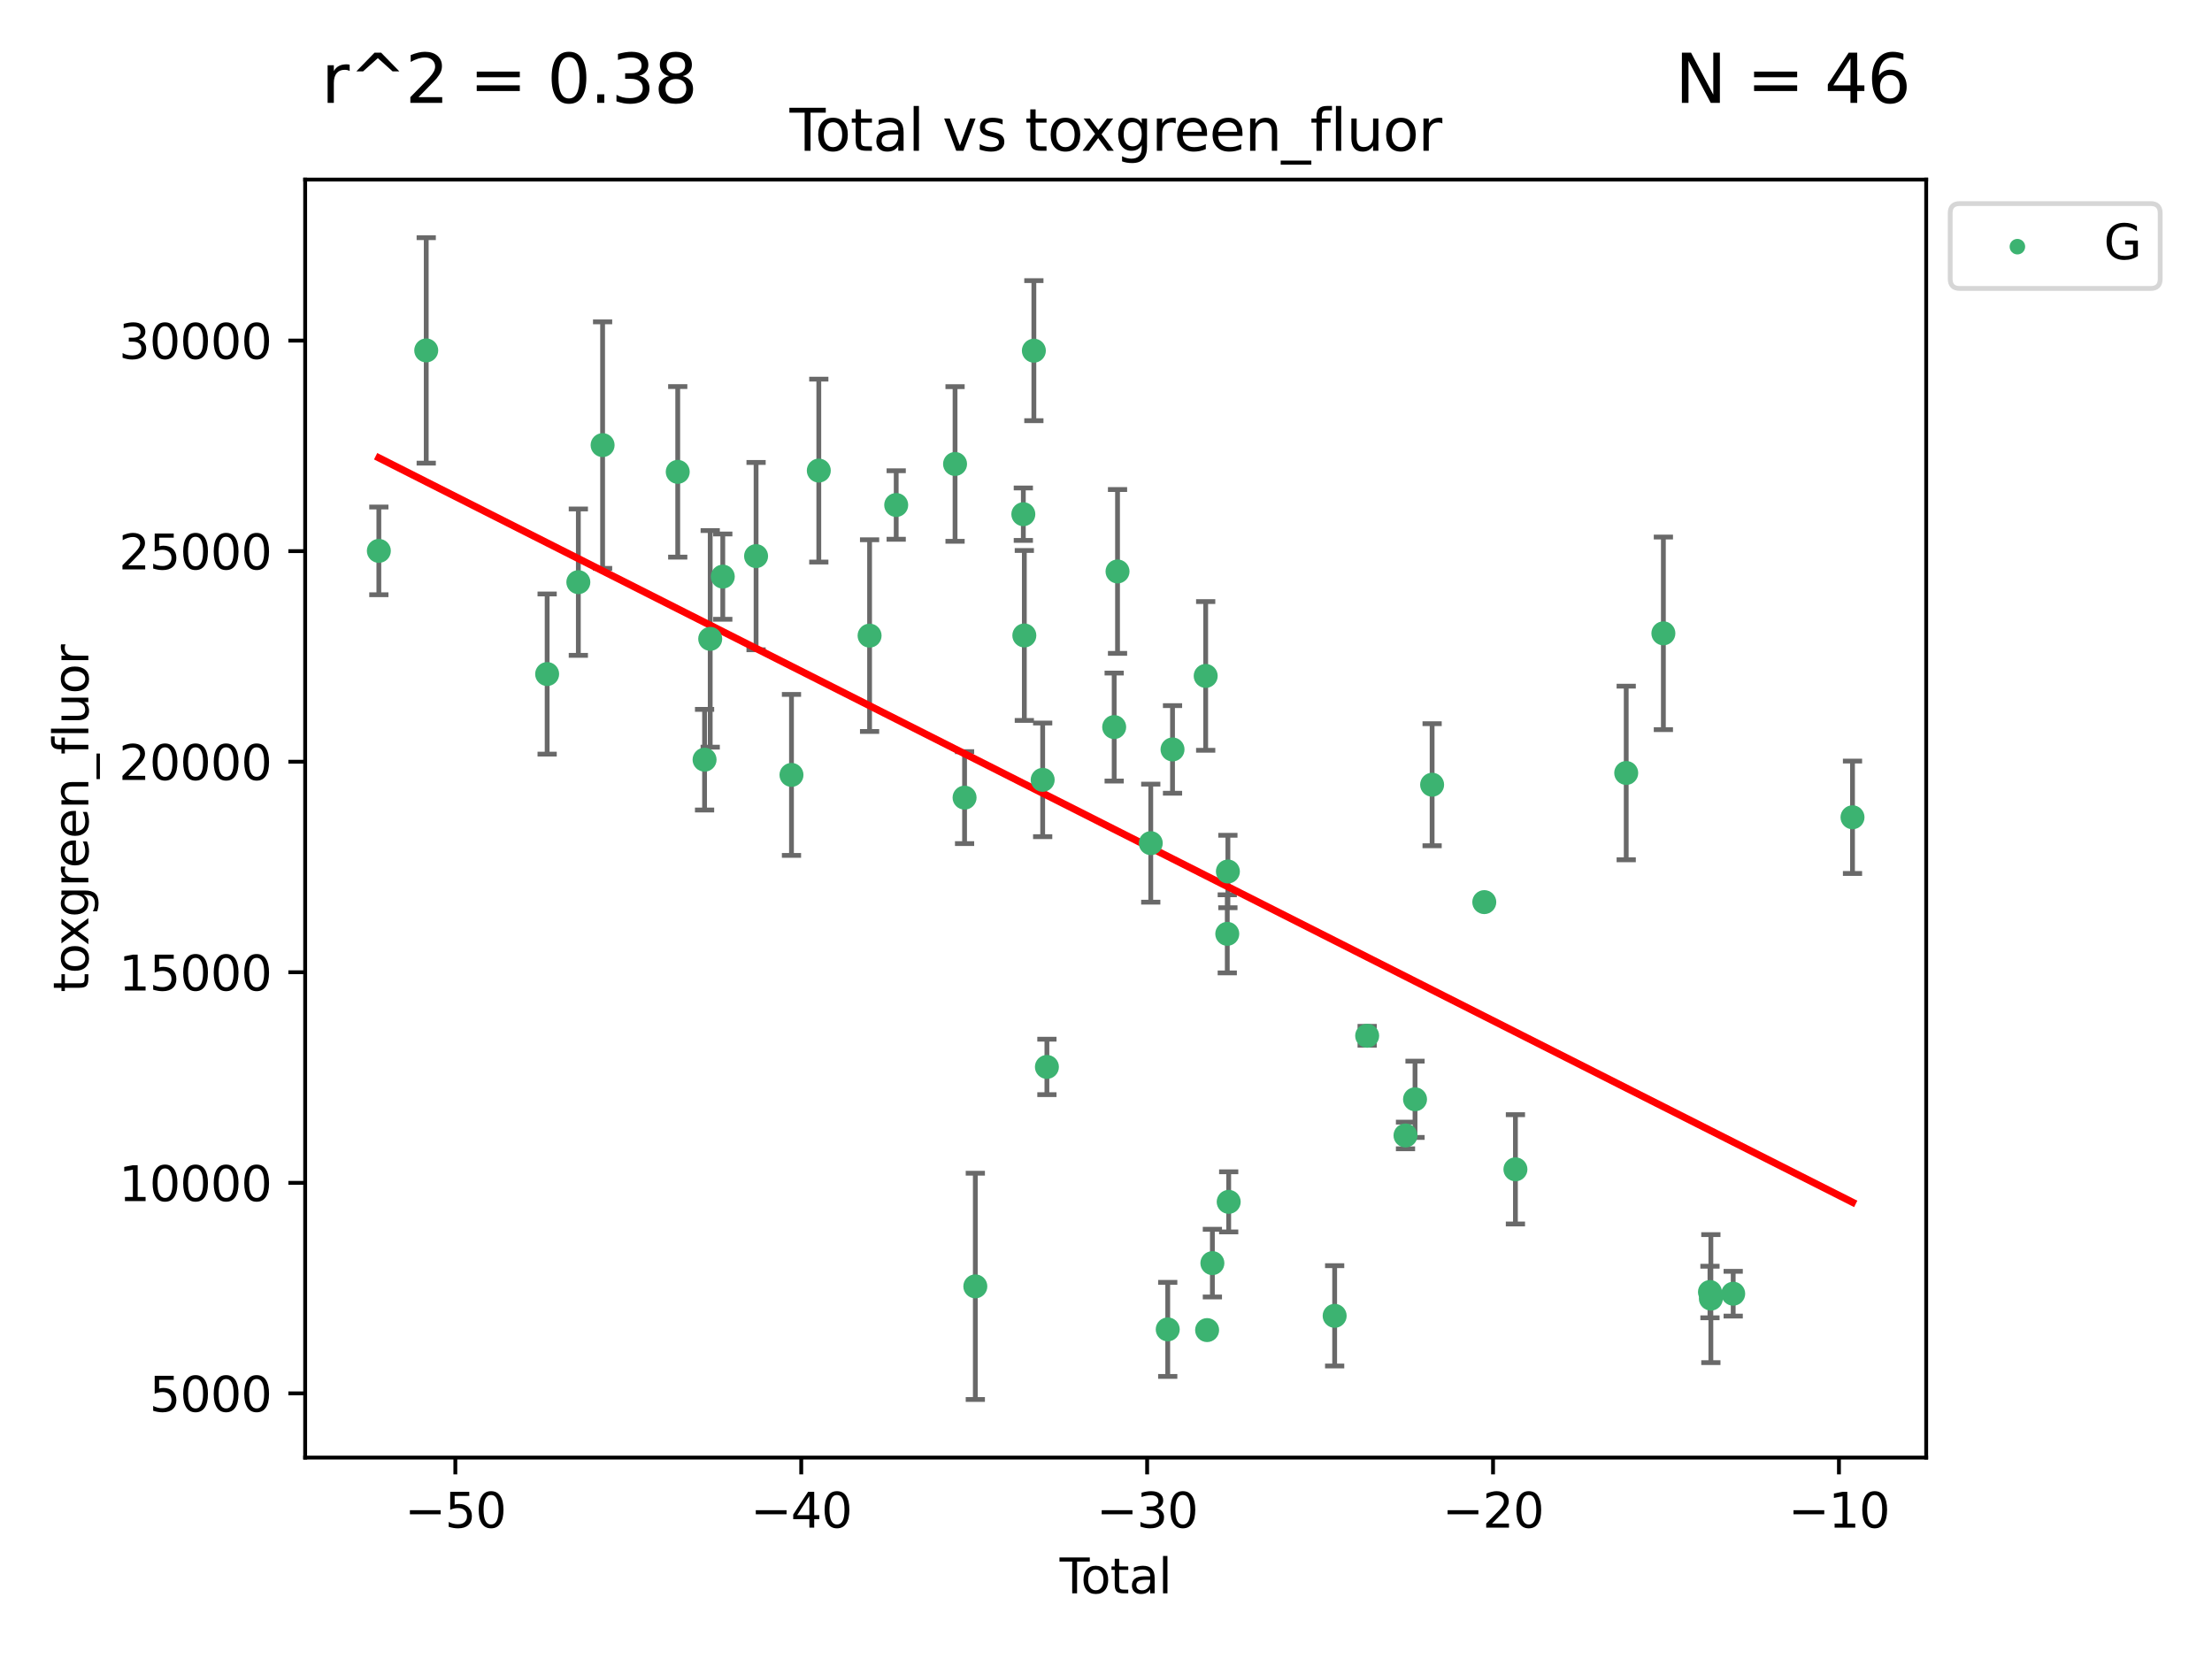 <?xml version="1.0" encoding="utf-8" standalone="no"?>
<!DOCTYPE svg PUBLIC "-//W3C//DTD SVG 1.1//EN"
  "http://www.w3.org/Graphics/SVG/1.1/DTD/svg11.dtd">
<svg xmlns:xlink="http://www.w3.org/1999/xlink" width="460.8pt" height="345.6pt" viewBox="0 0 460.8 345.6" xmlns="http://www.w3.org/2000/svg" version="1.1">
 <defs>
  <style type="text/css">*{stroke-linejoin: round; stroke-linecap: butt}</style>
 </defs>
 <g id="figure_1">
  <g id="patch_1">
   <path d="M 0 345.6 
L 460.8 345.6 
L 460.8 0 
L 0 0 
z
" style="fill: #ffffff"/>
  </g>
  <g id="axes_1">
   <g id="patch_2">
    <path d="M 63.571 303.64 
L 401.26 303.64 
L 401.26 37.411 
L 63.571 37.411 
z
" style="fill: #ffffff"/>
   </g>
   <g id="PathCollection_1">
    <defs>
     <path id="md3451a9c17" d="M 0 1.118 
C 0.297 1.118 0.581 1 0.791 0.791 
C 1 0.581 1.118 0.297 1.118 0 
C 1.118 -0.297 1 -0.581 0.791 -0.791 
C 0.581 -1 0.297 -1.118 0 -1.118 
C -0.297 -1.118 -0.581 -1 -0.791 -0.791 
C -1 -0.581 -1.118 -0.297 -1.118 0 
C -1.118 0.297 -1 0.581 -0.791 0.791 
C -0.581 1 -0.297 1.118 0 1.118 
z
" style="stroke: #3cb371"/>
    </defs>
    <g clip-path="url(#pc29066d0fa)">
     <use xlink:href="#md3451a9c17" x="78.921" y="114.758" style="fill: #3cb371; stroke: #3cb371"/>
     <use xlink:href="#md3451a9c17" x="88.792" y="72.997" style="fill: #3cb371; stroke: #3cb371"/>
     <use xlink:href="#md3451a9c17" x="113.98" y="140.416" style="fill: #3cb371; stroke: #3cb371"/>
     <use xlink:href="#md3451a9c17" x="120.479" y="121.273" style="fill: #3cb371; stroke: #3cb371"/>
     <use xlink:href="#md3451a9c17" x="125.533" y="92.727" style="fill: #3cb371; stroke: #3cb371"/>
     <use xlink:href="#md3451a9c17" x="141.185" y="98.296" style="fill: #3cb371; stroke: #3cb371"/>
     <use xlink:href="#md3451a9c17" x="146.775" y="158.255" style="fill: #3cb371; stroke: #3cb371"/>
     <use xlink:href="#md3451a9c17" x="147.95" y="133.085" style="fill: #3cb371; stroke: #3cb371"/>
     <use xlink:href="#md3451a9c17" x="150.568" y="120.118" style="fill: #3cb371; stroke: #3cb371"/>
     <use xlink:href="#md3451a9c17" x="157.504" y="115.849" style="fill: #3cb371; stroke: #3cb371"/>
     <use xlink:href="#md3451a9c17" x="164.88" y="161.427" style="fill: #3cb371; stroke: #3cb371"/>
     <use xlink:href="#md3451a9c17" x="170.572" y="98.031" style="fill: #3cb371; stroke: #3cb371"/>
     <use xlink:href="#md3451a9c17" x="181.15" y="132.413" style="fill: #3cb371; stroke: #3cb371"/>
     <use xlink:href="#md3451a9c17" x="186.695" y="105.202" style="fill: #3cb371; stroke: #3cb371"/>
     <use xlink:href="#md3451a9c17" x="198.955" y="96.654" style="fill: #3cb371; stroke: #3cb371"/>
     <use xlink:href="#md3451a9c17" x="200.939" y="166.161" style="fill: #3cb371; stroke: #3cb371"/>
     <use xlink:href="#md3451a9c17" x="203.178" y="267.972" style="fill: #3cb371; stroke: #3cb371"/>
     <use xlink:href="#md3451a9c17" x="213.179" y="107.117" style="fill: #3cb371; stroke: #3cb371"/>
     <use xlink:href="#md3451a9c17" x="213.387" y="132.378" style="fill: #3cb371; stroke: #3cb371"/>
     <use xlink:href="#md3451a9c17" x="215.374" y="73.051" style="fill: #3cb371; stroke: #3cb371"/>
     <use xlink:href="#md3451a9c17" x="217.208" y="162.455" style="fill: #3cb371; stroke: #3cb371"/>
     <use xlink:href="#md3451a9c17" x="218.09" y="222.262" style="fill: #3cb371; stroke: #3cb371"/>
     <use xlink:href="#md3451a9c17" x="232.104" y="151.461" style="fill: #3cb371; stroke: #3cb371"/>
     <use xlink:href="#md3451a9c17" x="232.802" y="119.045" style="fill: #3cb371; stroke: #3cb371"/>
     <use xlink:href="#md3451a9c17" x="239.724" y="175.647" style="fill: #3cb371; stroke: #3cb371"/>
     <use xlink:href="#md3451a9c17" x="243.26" y="276.939" style="fill: #3cb371; stroke: #3cb371"/>
     <use xlink:href="#md3451a9c17" x="244.258" y="156.122" style="fill: #3cb371; stroke: #3cb371"/>
     <use xlink:href="#md3451a9c17" x="251.167" y="140.808" style="fill: #3cb371; stroke: #3cb371"/>
     <use xlink:href="#md3451a9c17" x="251.462" y="277.082" style="fill: #3cb371; stroke: #3cb371"/>
     <use xlink:href="#md3451a9c17" x="252.562" y="263.132" style="fill: #3cb371; stroke: #3cb371"/>
     <use xlink:href="#md3451a9c17" x="255.663" y="194.536" style="fill: #3cb371; stroke: #3cb371"/>
     <use xlink:href="#md3451a9c17" x="255.793" y="181.548" style="fill: #3cb371; stroke: #3cb371"/>
     <use xlink:href="#md3451a9c17" x="255.96" y="250.367" style="fill: #3cb371; stroke: #3cb371"/>
     <use xlink:href="#md3451a9c17" x="278.033" y="274.113" style="fill: #3cb371; stroke: #3cb371"/>
     <use xlink:href="#md3451a9c17" x="284.806" y="215.769" style="fill: #3cb371; stroke: #3cb371"/>
     <use xlink:href="#md3451a9c17" x="292.792" y="236.539" style="fill: #3cb371; stroke: #3cb371"/>
     <use xlink:href="#md3451a9c17" x="294.777" y="229" style="fill: #3cb371; stroke: #3cb371"/>
     <use xlink:href="#md3451a9c17" x="298.336" y="163.471" style="fill: #3cb371; stroke: #3cb371"/>
     <use xlink:href="#md3451a9c17" x="309.203" y="187.926" style="fill: #3cb371; stroke: #3cb371"/>
     <use xlink:href="#md3451a9c17" x="315.691" y="243.591" style="fill: #3cb371; stroke: #3cb371"/>
     <use xlink:href="#md3451a9c17" x="338.77" y="161.024" style="fill: #3cb371; stroke: #3cb371"/>
     <use xlink:href="#md3451a9c17" x="346.513" y="131.935" style="fill: #3cb371; stroke: #3cb371"/>
     <use xlink:href="#md3451a9c17" x="356.217" y="269.151" style="fill: #3cb371; stroke: #3cb371"/>
     <use xlink:href="#md3451a9c17" x="356.405" y="270.526" style="fill: #3cb371; stroke: #3cb371"/>
     <use xlink:href="#md3451a9c17" x="361.057" y="269.502" style="fill: #3cb371; stroke: #3cb371"/>
     <use xlink:href="#md3451a9c17" x="385.911" y="170.254" style="fill: #3cb371; stroke: #3cb371"/>
    </g>
   </g>
   <g id="matplotlib.axis_1">
    <g id="xtick_1">
     <g id="line2d_1">
      <defs>
       <path id="m7f127eaf37" d="M 0 0 
L 0 3.5 
" style="stroke: #000000; stroke-width: 0.8"/>
      </defs>
      <g>
       <use xlink:href="#m7f127eaf37" x="94.856" y="303.64" style="stroke: #000000; stroke-width: 0.8"/>
      </g>
     </g>
     <g id="text_1">
      <!-- −50 -->
      <g transform="translate(84.304 318.238)scale(0.1 -0.1)">
       <defs>
        <path id="DejaVuSans-2212" d="M 678 2272 
L 4684 2272 
L 4684 1741 
L 678 1741 
L 678 2272 
z
" transform="scale(0.016)"/>
        <path id="DejaVuSans-35" d="M 691 4666 
L 3169 4666 
L 3169 4134 
L 1269 4134 
L 1269 2991 
Q 1406 3038 1543 3061 
Q 1681 3084 1819 3084 
Q 2600 3084 3056 2656 
Q 3513 2228 3513 1497 
Q 3513 744 3044 326 
Q 2575 -91 1722 -91 
Q 1428 -91 1123 -41 
Q 819 9 494 109 
L 494 744 
Q 775 591 1075 516 
Q 1375 441 1709 441 
Q 2250 441 2565 725 
Q 2881 1009 2881 1497 
Q 2881 1984 2565 2268 
Q 2250 2553 1709 2553 
Q 1456 2553 1204 2497 
Q 953 2441 691 2322 
L 691 4666 
z
" transform="scale(0.016)"/>
        <path id="DejaVuSans-30" d="M 2034 4250 
Q 1547 4250 1301 3770 
Q 1056 3291 1056 2328 
Q 1056 1369 1301 889 
Q 1547 409 2034 409 
Q 2525 409 2770 889 
Q 3016 1369 3016 2328 
Q 3016 3291 2770 3770 
Q 2525 4250 2034 4250 
z
M 2034 4750 
Q 2819 4750 3233 4129 
Q 3647 3509 3647 2328 
Q 3647 1150 3233 529 
Q 2819 -91 2034 -91 
Q 1250 -91 836 529 
Q 422 1150 422 2328 
Q 422 3509 836 4129 
Q 1250 4750 2034 4750 
z
" transform="scale(0.016)"/>
       </defs>
       <use xlink:href="#DejaVuSans-2212"/>
       <use xlink:href="#DejaVuSans-35" x="83.789"/>
       <use xlink:href="#DejaVuSans-30" x="147.412"/>
      </g>
     </g>
    </g>
    <g id="xtick_2">
     <g id="line2d_2">
      <g>
       <use xlink:href="#m7f127eaf37" x="166.914" y="303.64" style="stroke: #000000; stroke-width: 0.8"/>
      </g>
     </g>
     <g id="text_2">
      <!-- −40 -->
      <g transform="translate(156.361 318.238)scale(0.1 -0.1)">
       <defs>
        <path id="DejaVuSans-34" d="M 2419 4116 
L 825 1625 
L 2419 1625 
L 2419 4116 
z
M 2253 4666 
L 3047 4666 
L 3047 1625 
L 3713 1625 
L 3713 1100 
L 3047 1100 
L 3047 0 
L 2419 0 
L 2419 1100 
L 313 1100 
L 313 1709 
L 2253 4666 
z
" transform="scale(0.016)"/>
       </defs>
       <use xlink:href="#DejaVuSans-2212"/>
       <use xlink:href="#DejaVuSans-34" x="83.789"/>
       <use xlink:href="#DejaVuSans-30" x="147.412"/>
      </g>
     </g>
    </g>
    <g id="xtick_3">
     <g id="line2d_3">
      <g>
       <use xlink:href="#m7f127eaf37" x="238.971" y="303.64" style="stroke: #000000; stroke-width: 0.8"/>
      </g>
     </g>
     <g id="text_3">
      <!-- −30 -->
      <g transform="translate(228.419 318.238)scale(0.1 -0.1)">
       <defs>
        <path id="DejaVuSans-33" d="M 2597 2516 
Q 3050 2419 3304 2112 
Q 3559 1806 3559 1356 
Q 3559 666 3084 287 
Q 2609 -91 1734 -91 
Q 1441 -91 1130 -33 
Q 819 25 488 141 
L 488 750 
Q 750 597 1062 519 
Q 1375 441 1716 441 
Q 2309 441 2620 675 
Q 2931 909 2931 1356 
Q 2931 1769 2642 2001 
Q 2353 2234 1838 2234 
L 1294 2234 
L 1294 2753 
L 1863 2753 
Q 2328 2753 2575 2939 
Q 2822 3125 2822 3475 
Q 2822 3834 2567 4026 
Q 2313 4219 1838 4219 
Q 1578 4219 1281 4162 
Q 984 4106 628 3988 
L 628 4550 
Q 988 4650 1302 4700 
Q 1616 4750 1894 4750 
Q 2613 4750 3031 4423 
Q 3450 4097 3450 3541 
Q 3450 3153 3228 2886 
Q 3006 2619 2597 2516 
z
" transform="scale(0.016)"/>
       </defs>
       <use xlink:href="#DejaVuSans-2212"/>
       <use xlink:href="#DejaVuSans-33" x="83.789"/>
       <use xlink:href="#DejaVuSans-30" x="147.412"/>
      </g>
     </g>
    </g>
    <g id="xtick_4">
     <g id="line2d_4">
      <g>
       <use xlink:href="#m7f127eaf37" x="311.029" y="303.64" style="stroke: #000000; stroke-width: 0.8"/>
      </g>
     </g>
     <g id="text_4">
      <!-- −20 -->
      <g transform="translate(300.476 318.238)scale(0.1 -0.1)">
       <defs>
        <path id="DejaVuSans-32" d="M 1228 531 
L 3431 531 
L 3431 0 
L 469 0 
L 469 531 
Q 828 903 1448 1529 
Q 2069 2156 2228 2338 
Q 2531 2678 2651 2914 
Q 2772 3150 2772 3378 
Q 2772 3750 2511 3984 
Q 2250 4219 1831 4219 
Q 1534 4219 1204 4116 
Q 875 4013 500 3803 
L 500 4441 
Q 881 4594 1212 4672 
Q 1544 4750 1819 4750 
Q 2544 4750 2975 4387 
Q 3406 4025 3406 3419 
Q 3406 3131 3298 2873 
Q 3191 2616 2906 2266 
Q 2828 2175 2409 1742 
Q 1991 1309 1228 531 
z
" transform="scale(0.016)"/>
       </defs>
       <use xlink:href="#DejaVuSans-2212"/>
       <use xlink:href="#DejaVuSans-32" x="83.789"/>
       <use xlink:href="#DejaVuSans-30" x="147.412"/>
      </g>
     </g>
    </g>
    <g id="xtick_5">
     <g id="line2d_5">
      <g>
       <use xlink:href="#m7f127eaf37" x="383.086" y="303.64" style="stroke: #000000; stroke-width: 0.8"/>
      </g>
     </g>
     <g id="text_5">
      <!-- −10 -->
      <g transform="translate(372.534 318.238)scale(0.1 -0.1)">
       <defs>
        <path id="DejaVuSans-31" d="M 794 531 
L 1825 531 
L 1825 4091 
L 703 3866 
L 703 4441 
L 1819 4666 
L 2450 4666 
L 2450 531 
L 3481 531 
L 3481 0 
L 794 0 
L 794 531 
z
" transform="scale(0.016)"/>
       </defs>
       <use xlink:href="#DejaVuSans-2212"/>
       <use xlink:href="#DejaVuSans-31" x="83.789"/>
       <use xlink:href="#DejaVuSans-30" x="147.412"/>
      </g>
     </g>
    </g>
    <g id="text_6">
     <!-- Total -->
     <g transform="translate(220.739 331.917)scale(0.1 -0.1)">
      <defs>
       <path id="DejaVuSans-54" d="M -19 4666 
L 3928 4666 
L 3928 4134 
L 2272 4134 
L 2272 0 
L 1638 0 
L 1638 4134 
L -19 4134 
L -19 4666 
z
" transform="scale(0.016)"/>
       <path id="DejaVuSans-6f" d="M 1959 3097 
Q 1497 3097 1228 2736 
Q 959 2375 959 1747 
Q 959 1119 1226 758 
Q 1494 397 1959 397 
Q 2419 397 2687 759 
Q 2956 1122 2956 1747 
Q 2956 2369 2687 2733 
Q 2419 3097 1959 3097 
z
M 1959 3584 
Q 2709 3584 3137 3096 
Q 3566 2609 3566 1747 
Q 3566 888 3137 398 
Q 2709 -91 1959 -91 
Q 1206 -91 779 398 
Q 353 888 353 1747 
Q 353 2609 779 3096 
Q 1206 3584 1959 3584 
z
" transform="scale(0.016)"/>
       <path id="DejaVuSans-74" d="M 1172 4494 
L 1172 3500 
L 2356 3500 
L 2356 3053 
L 1172 3053 
L 1172 1153 
Q 1172 725 1289 603 
Q 1406 481 1766 481 
L 2356 481 
L 2356 0 
L 1766 0 
Q 1100 0 847 248 
Q 594 497 594 1153 
L 594 3053 
L 172 3053 
L 172 3500 
L 594 3500 
L 594 4494 
L 1172 4494 
z
" transform="scale(0.016)"/>
       <path id="DejaVuSans-61" d="M 2194 1759 
Q 1497 1759 1228 1600 
Q 959 1441 959 1056 
Q 959 750 1161 570 
Q 1363 391 1709 391 
Q 2188 391 2477 730 
Q 2766 1069 2766 1631 
L 2766 1759 
L 2194 1759 
z
M 3341 1997 
L 3341 0 
L 2766 0 
L 2766 531 
Q 2569 213 2275 61 
Q 1981 -91 1556 -91 
Q 1019 -91 701 211 
Q 384 513 384 1019 
Q 384 1609 779 1909 
Q 1175 2209 1959 2209 
L 2766 2209 
L 2766 2266 
Q 2766 2663 2505 2880 
Q 2244 3097 1772 3097 
Q 1472 3097 1187 3025 
Q 903 2953 641 2809 
L 641 3341 
Q 956 3463 1253 3523 
Q 1550 3584 1831 3584 
Q 2591 3584 2966 3190 
Q 3341 2797 3341 1997 
z
" transform="scale(0.016)"/>
       <path id="DejaVuSans-6c" d="M 603 4863 
L 1178 4863 
L 1178 0 
L 603 0 
L 603 4863 
z
" transform="scale(0.016)"/>
      </defs>
      <use xlink:href="#DejaVuSans-54"/>
      <use xlink:href="#DejaVuSans-6f" x="44.084"/>
      <use xlink:href="#DejaVuSans-74" x="105.266"/>
      <use xlink:href="#DejaVuSans-61" x="144.475"/>
      <use xlink:href="#DejaVuSans-6c" x="205.754"/>
     </g>
    </g>
   </g>
   <g id="matplotlib.axis_2">
    <g id="ytick_1">
     <g id="line2d_6">
      <defs>
       <path id="md4270970c0" d="M 0 0 
L -3.5 0 
" style="stroke: #000000; stroke-width: 0.8"/>
      </defs>
      <g>
       <use xlink:href="#md4270970c0" x="63.571" y="290.266" style="stroke: #000000; stroke-width: 0.8"/>
      </g>
     </g>
     <g id="text_7">
      <!-- 5000 -->
      <g transform="translate(31.121 294.065)scale(0.1 -0.1)">
       <use xlink:href="#DejaVuSans-35"/>
       <use xlink:href="#DejaVuSans-30" x="63.623"/>
       <use xlink:href="#DejaVuSans-30" x="127.246"/>
       <use xlink:href="#DejaVuSans-30" x="190.869"/>
      </g>
     </g>
    </g>
    <g id="ytick_2">
     <g id="line2d_7">
      <g>
       <use xlink:href="#md4270970c0" x="63.571" y="246.403" style="stroke: #000000; stroke-width: 0.8"/>
      </g>
     </g>
     <g id="text_8">
      <!-- 10000 -->
      <g transform="translate(24.759 250.202)scale(0.1 -0.1)">
       <use xlink:href="#DejaVuSans-31"/>
       <use xlink:href="#DejaVuSans-30" x="63.623"/>
       <use xlink:href="#DejaVuSans-30" x="127.246"/>
       <use xlink:href="#DejaVuSans-30" x="190.869"/>
       <use xlink:href="#DejaVuSans-30" x="254.492"/>
      </g>
     </g>
    </g>
    <g id="ytick_3">
     <g id="line2d_8">
      <g>
       <use xlink:href="#md4270970c0" x="63.571" y="202.54" style="stroke: #000000; stroke-width: 0.8"/>
      </g>
     </g>
     <g id="text_9">
      <!-- 15000 -->
      <g transform="translate(24.759 206.339)scale(0.1 -0.1)">
       <use xlink:href="#DejaVuSans-31"/>
       <use xlink:href="#DejaVuSans-35" x="63.623"/>
       <use xlink:href="#DejaVuSans-30" x="127.246"/>
       <use xlink:href="#DejaVuSans-30" x="190.869"/>
       <use xlink:href="#DejaVuSans-30" x="254.492"/>
      </g>
     </g>
    </g>
    <g id="ytick_4">
     <g id="line2d_9">
      <g>
       <use xlink:href="#md4270970c0" x="63.571" y="158.677" style="stroke: #000000; stroke-width: 0.8"/>
      </g>
     </g>
     <g id="text_10">
      <!-- 20000 -->
      <g transform="translate(24.759 162.477)scale(0.1 -0.1)">
       <use xlink:href="#DejaVuSans-32"/>
       <use xlink:href="#DejaVuSans-30" x="63.623"/>
       <use xlink:href="#DejaVuSans-30" x="127.246"/>
       <use xlink:href="#DejaVuSans-30" x="190.869"/>
       <use xlink:href="#DejaVuSans-30" x="254.492"/>
      </g>
     </g>
    </g>
    <g id="ytick_5">
     <g id="line2d_10">
      <g>
       <use xlink:href="#md4270970c0" x="63.571" y="114.815" style="stroke: #000000; stroke-width: 0.8"/>
      </g>
     </g>
     <g id="text_11">
      <!-- 25000 -->
      <g transform="translate(24.759 118.614)scale(0.1 -0.1)">
       <use xlink:href="#DejaVuSans-32"/>
       <use xlink:href="#DejaVuSans-35" x="63.623"/>
       <use xlink:href="#DejaVuSans-30" x="127.246"/>
       <use xlink:href="#DejaVuSans-30" x="190.869"/>
       <use xlink:href="#DejaVuSans-30" x="254.492"/>
      </g>
     </g>
    </g>
    <g id="ytick_6">
     <g id="line2d_11">
      <g>
       <use xlink:href="#md4270970c0" x="63.571" y="70.952" style="stroke: #000000; stroke-width: 0.8"/>
      </g>
     </g>
     <g id="text_12">
      <!-- 30000 -->
      <g transform="translate(24.759 74.751)scale(0.1 -0.1)">
       <use xlink:href="#DejaVuSans-33"/>
       <use xlink:href="#DejaVuSans-30" x="63.623"/>
       <use xlink:href="#DejaVuSans-30" x="127.246"/>
       <use xlink:href="#DejaVuSans-30" x="190.869"/>
       <use xlink:href="#DejaVuSans-30" x="254.492"/>
      </g>
     </g>
    </g>
    <g id="text_13">
     <!-- toxgreen_fluor -->
     <g transform="translate(18.401 206.72)rotate(-90)scale(0.1 -0.1)">
      <defs>
       <path id="DejaVuSans-78" d="M 3513 3500 
L 2247 1797 
L 3578 0 
L 2900 0 
L 1881 1375 
L 863 0 
L 184 0 
L 1544 1831 
L 300 3500 
L 978 3500 
L 1906 2253 
L 2834 3500 
L 3513 3500 
z
" transform="scale(0.016)"/>
       <path id="DejaVuSans-67" d="M 2906 1791 
Q 2906 2416 2648 2759 
Q 2391 3103 1925 3103 
Q 1463 3103 1205 2759 
Q 947 2416 947 1791 
Q 947 1169 1205 825 
Q 1463 481 1925 481 
Q 2391 481 2648 825 
Q 2906 1169 2906 1791 
z
M 3481 434 
Q 3481 -459 3084 -895 
Q 2688 -1331 1869 -1331 
Q 1566 -1331 1297 -1286 
Q 1028 -1241 775 -1147 
L 775 -588 
Q 1028 -725 1275 -790 
Q 1522 -856 1778 -856 
Q 2344 -856 2625 -561 
Q 2906 -266 2906 331 
L 2906 616 
Q 2728 306 2450 153 
Q 2172 0 1784 0 
Q 1141 0 747 490 
Q 353 981 353 1791 
Q 353 2603 747 3093 
Q 1141 3584 1784 3584 
Q 2172 3584 2450 3431 
Q 2728 3278 2906 2969 
L 2906 3500 
L 3481 3500 
L 3481 434 
z
" transform="scale(0.016)"/>
       <path id="DejaVuSans-72" d="M 2631 2963 
Q 2534 3019 2420 3045 
Q 2306 3072 2169 3072 
Q 1681 3072 1420 2755 
Q 1159 2438 1159 1844 
L 1159 0 
L 581 0 
L 581 3500 
L 1159 3500 
L 1159 2956 
Q 1341 3275 1631 3429 
Q 1922 3584 2338 3584 
Q 2397 3584 2469 3576 
Q 2541 3569 2628 3553 
L 2631 2963 
z
" transform="scale(0.016)"/>
       <path id="DejaVuSans-65" d="M 3597 1894 
L 3597 1613 
L 953 1613 
Q 991 1019 1311 708 
Q 1631 397 2203 397 
Q 2534 397 2845 478 
Q 3156 559 3463 722 
L 3463 178 
Q 3153 47 2828 -22 
Q 2503 -91 2169 -91 
Q 1331 -91 842 396 
Q 353 884 353 1716 
Q 353 2575 817 3079 
Q 1281 3584 2069 3584 
Q 2775 3584 3186 3129 
Q 3597 2675 3597 1894 
z
M 3022 2063 
Q 3016 2534 2758 2815 
Q 2500 3097 2075 3097 
Q 1594 3097 1305 2825 
Q 1016 2553 972 2059 
L 3022 2063 
z
" transform="scale(0.016)"/>
       <path id="DejaVuSans-6e" d="M 3513 2113 
L 3513 0 
L 2938 0 
L 2938 2094 
Q 2938 2591 2744 2837 
Q 2550 3084 2163 3084 
Q 1697 3084 1428 2787 
Q 1159 2491 1159 1978 
L 1159 0 
L 581 0 
L 581 3500 
L 1159 3500 
L 1159 2956 
Q 1366 3272 1645 3428 
Q 1925 3584 2291 3584 
Q 2894 3584 3203 3211 
Q 3513 2838 3513 2113 
z
" transform="scale(0.016)"/>
       <path id="DejaVuSans-5f" d="M 3263 -1063 
L 3263 -1509 
L -63 -1509 
L -63 -1063 
L 3263 -1063 
z
" transform="scale(0.016)"/>
       <path id="DejaVuSans-66" d="M 2375 4863 
L 2375 4384 
L 1825 4384 
Q 1516 4384 1395 4259 
Q 1275 4134 1275 3809 
L 1275 3500 
L 2222 3500 
L 2222 3053 
L 1275 3053 
L 1275 0 
L 697 0 
L 697 3053 
L 147 3053 
L 147 3500 
L 697 3500 
L 697 3744 
Q 697 4328 969 4595 
Q 1241 4863 1831 4863 
L 2375 4863 
z
" transform="scale(0.016)"/>
       <path id="DejaVuSans-75" d="M 544 1381 
L 544 3500 
L 1119 3500 
L 1119 1403 
Q 1119 906 1312 657 
Q 1506 409 1894 409 
Q 2359 409 2629 706 
Q 2900 1003 2900 1516 
L 2900 3500 
L 3475 3500 
L 3475 0 
L 2900 0 
L 2900 538 
Q 2691 219 2414 64 
Q 2138 -91 1772 -91 
Q 1169 -91 856 284 
Q 544 659 544 1381 
z
M 1991 3584 
L 1991 3584 
z
" transform="scale(0.016)"/>
      </defs>
      <use xlink:href="#DejaVuSans-74"/>
      <use xlink:href="#DejaVuSans-6f" x="39.209"/>
      <use xlink:href="#DejaVuSans-78" x="97.266"/>
      <use xlink:href="#DejaVuSans-67" x="156.445"/>
      <use xlink:href="#DejaVuSans-72" x="219.922"/>
      <use xlink:href="#DejaVuSans-65" x="258.785"/>
      <use xlink:href="#DejaVuSans-65" x="320.309"/>
      <use xlink:href="#DejaVuSans-6e" x="381.832"/>
      <use xlink:href="#DejaVuSans-5f" x="445.211"/>
      <use xlink:href="#DejaVuSans-66" x="495.211"/>
      <use xlink:href="#DejaVuSans-6c" x="530.416"/>
      <use xlink:href="#DejaVuSans-75" x="558.199"/>
      <use xlink:href="#DejaVuSans-6f" x="621.578"/>
      <use xlink:href="#DejaVuSans-72" x="682.76"/>
     </g>
    </g>
   </g>
   <g id="LineCollection_1">
    <path d="M 78.921 123.894 
L 78.921 105.622 
" clip-path="url(#pc29066d0fa)" style="fill: none; stroke: #696969"/>
    <path d="M 88.792 96.481 
L 88.792 49.513 
" clip-path="url(#pc29066d0fa)" style="fill: none; stroke: #696969"/>
    <path d="M 113.98 157.099 
L 113.98 123.733 
" clip-path="url(#pc29066d0fa)" style="fill: none; stroke: #696969"/>
    <path d="M 120.479 136.52 
L 120.479 106.027 
" clip-path="url(#pc29066d0fa)" style="fill: none; stroke: #696969"/>
    <path d="M 125.533 118.404 
L 125.533 67.05 
" clip-path="url(#pc29066d0fa)" style="fill: none; stroke: #696969"/>
    <path d="M 141.185 116.062 
L 141.185 80.529 
" clip-path="url(#pc29066d0fa)" style="fill: none; stroke: #696969"/>
    <path d="M 146.775 168.737 
L 146.775 147.774 
" clip-path="url(#pc29066d0fa)" style="fill: none; stroke: #696969"/>
    <path d="M 147.95 155.648 
L 147.95 110.521 
" clip-path="url(#pc29066d0fa)" style="fill: none; stroke: #696969"/>
    <path d="M 150.568 129.002 
L 150.568 111.235 
" clip-path="url(#pc29066d0fa)" style="fill: none; stroke: #696969"/>
    <path d="M 157.504 135.361 
L 157.504 96.336 
" clip-path="url(#pc29066d0fa)" style="fill: none; stroke: #696969"/>
    <path d="M 164.88 178.196 
L 164.88 144.657 
" clip-path="url(#pc29066d0fa)" style="fill: none; stroke: #696969"/>
    <path d="M 170.572 117.085 
L 170.572 78.978 
" clip-path="url(#pc29066d0fa)" style="fill: none; stroke: #696969"/>
    <path d="M 181.15 152.381 
L 181.15 112.444 
" clip-path="url(#pc29066d0fa)" style="fill: none; stroke: #696969"/>
    <path d="M 186.695 112.336 
L 186.695 98.067 
" clip-path="url(#pc29066d0fa)" style="fill: none; stroke: #696969"/>
    <path d="M 198.955 112.76 
L 198.955 80.548 
" clip-path="url(#pc29066d0fa)" style="fill: none; stroke: #696969"/>
    <path d="M 200.939 175.738 
L 200.939 156.585 
" clip-path="url(#pc29066d0fa)" style="fill: none; stroke: #696969"/>
    <path d="M 203.178 291.539 
L 203.178 244.406 
" clip-path="url(#pc29066d0fa)" style="fill: none; stroke: #696969"/>
    <path d="M 213.179 112.579 
L 213.179 101.655 
" clip-path="url(#pc29066d0fa)" style="fill: none; stroke: #696969"/>
    <path d="M 213.387 150.081 
L 213.387 114.675 
" clip-path="url(#pc29066d0fa)" style="fill: none; stroke: #696969"/>
    <path d="M 215.374 87.64 
L 215.374 58.462 
" clip-path="url(#pc29066d0fa)" style="fill: none; stroke: #696969"/>
    <path d="M 217.208 174.293 
L 217.208 150.618 
" clip-path="url(#pc29066d0fa)" style="fill: none; stroke: #696969"/>
    <path d="M 218.09 228.037 
L 218.09 216.486 
" clip-path="url(#pc29066d0fa)" style="fill: none; stroke: #696969"/>
    <path d="M 232.104 162.706 
L 232.104 140.216 
" clip-path="url(#pc29066d0fa)" style="fill: none; stroke: #696969"/>
    <path d="M 232.802 136.112 
L 232.802 101.978 
" clip-path="url(#pc29066d0fa)" style="fill: none; stroke: #696969"/>
    <path d="M 239.724 187.941 
L 239.724 163.353 
" clip-path="url(#pc29066d0fa)" style="fill: none; stroke: #696969"/>
    <path d="M 243.26 286.738 
L 243.26 267.141 
" clip-path="url(#pc29066d0fa)" style="fill: none; stroke: #696969"/>
    <path d="M 244.258 165.245 
L 244.258 146.999 
" clip-path="url(#pc29066d0fa)" style="fill: none; stroke: #696969"/>
    <path d="M 251.167 156.294 
L 251.167 125.323 
" clip-path="url(#pc29066d0fa)" style="fill: none; stroke: #696969"/>
    <path d="M 251.462 277.828 
L 251.462 276.337 
" clip-path="url(#pc29066d0fa)" style="fill: none; stroke: #696969"/>
    <path d="M 252.562 270.184 
L 252.562 256.08 
" clip-path="url(#pc29066d0fa)" style="fill: none; stroke: #696969"/>
    <path d="M 255.663 202.67 
L 255.663 186.402 
" clip-path="url(#pc29066d0fa)" style="fill: none; stroke: #696969"/>
    <path d="M 255.793 189.094 
L 255.793 174.002 
" clip-path="url(#pc29066d0fa)" style="fill: none; stroke: #696969"/>
    <path d="M 255.96 256.629 
L 255.96 244.105 
" clip-path="url(#pc29066d0fa)" style="fill: none; stroke: #696969"/>
    <path d="M 278.033 284.562 
L 278.033 263.665 
" clip-path="url(#pc29066d0fa)" style="fill: none; stroke: #696969"/>
    <path d="M 284.806 217.73 
L 284.806 213.807 
" clip-path="url(#pc29066d0fa)" style="fill: none; stroke: #696969"/>
    <path d="M 292.792 239.314 
L 292.792 233.763 
" clip-path="url(#pc29066d0fa)" style="fill: none; stroke: #696969"/>
    <path d="M 294.777 236.948 
L 294.777 221.052 
" clip-path="url(#pc29066d0fa)" style="fill: none; stroke: #696969"/>
    <path d="M 298.336 176.187 
L 298.336 150.755 
" clip-path="url(#pc29066d0fa)" style="fill: none; stroke: #696969"/>
    <path d="M 309.203 188.743 
L 309.203 187.108 
" clip-path="url(#pc29066d0fa)" style="fill: none; stroke: #696969"/>
    <path d="M 315.691 254.974 
L 315.691 232.208 
" clip-path="url(#pc29066d0fa)" style="fill: none; stroke: #696969"/>
    <path d="M 338.77 179.108 
L 338.77 142.939 
" clip-path="url(#pc29066d0fa)" style="fill: none; stroke: #696969"/>
    <path d="M 346.513 151.993 
L 346.513 111.877 
" clip-path="url(#pc29066d0fa)" style="fill: none; stroke: #696969"/>
    <path d="M 356.217 274.52 
L 356.217 263.782 
" clip-path="url(#pc29066d0fa)" style="fill: none; stroke: #696969"/>
    <path d="M 356.405 283.86 
L 356.405 257.192 
" clip-path="url(#pc29066d0fa)" style="fill: none; stroke: #696969"/>
    <path d="M 361.057 274.165 
L 361.057 264.839 
" clip-path="url(#pc29066d0fa)" style="fill: none; stroke: #696969"/>
    <path d="M 385.911 181.961 
L 385.911 158.547 
" clip-path="url(#pc29066d0fa)" style="fill: none; stroke: #696969"/>
   </g>
   <g id="line2d_12">
    <defs>
     <path id="m7eb3cf8322" d="M 2 0 
L -2 -0 
" style="stroke: #696969"/>
    </defs>
    <g clip-path="url(#pc29066d0fa)">
     <use xlink:href="#m7eb3cf8322" x="78.921" y="123.894" style="fill: #696969; stroke: #696969"/>
     <use xlink:href="#m7eb3cf8322" x="88.792" y="96.481" style="fill: #696969; stroke: #696969"/>
     <use xlink:href="#m7eb3cf8322" x="113.98" y="157.099" style="fill: #696969; stroke: #696969"/>
     <use xlink:href="#m7eb3cf8322" x="120.479" y="136.52" style="fill: #696969; stroke: #696969"/>
     <use xlink:href="#m7eb3cf8322" x="125.533" y="118.404" style="fill: #696969; stroke: #696969"/>
     <use xlink:href="#m7eb3cf8322" x="141.185" y="116.062" style="fill: #696969; stroke: #696969"/>
     <use xlink:href="#m7eb3cf8322" x="146.775" y="168.737" style="fill: #696969; stroke: #696969"/>
     <use xlink:href="#m7eb3cf8322" x="147.95" y="155.648" style="fill: #696969; stroke: #696969"/>
     <use xlink:href="#m7eb3cf8322" x="150.568" y="129.002" style="fill: #696969; stroke: #696969"/>
     <use xlink:href="#m7eb3cf8322" x="157.504" y="135.361" style="fill: #696969; stroke: #696969"/>
     <use xlink:href="#m7eb3cf8322" x="164.88" y="178.196" style="fill: #696969; stroke: #696969"/>
     <use xlink:href="#m7eb3cf8322" x="170.572" y="117.085" style="fill: #696969; stroke: #696969"/>
     <use xlink:href="#m7eb3cf8322" x="181.15" y="152.381" style="fill: #696969; stroke: #696969"/>
     <use xlink:href="#m7eb3cf8322" x="186.695" y="112.336" style="fill: #696969; stroke: #696969"/>
     <use xlink:href="#m7eb3cf8322" x="198.955" y="112.76" style="fill: #696969; stroke: #696969"/>
     <use xlink:href="#m7eb3cf8322" x="200.939" y="175.738" style="fill: #696969; stroke: #696969"/>
     <use xlink:href="#m7eb3cf8322" x="203.178" y="291.539" style="fill: #696969; stroke: #696969"/>
     <use xlink:href="#m7eb3cf8322" x="213.179" y="112.579" style="fill: #696969; stroke: #696969"/>
     <use xlink:href="#m7eb3cf8322" x="213.387" y="150.081" style="fill: #696969; stroke: #696969"/>
     <use xlink:href="#m7eb3cf8322" x="215.374" y="87.64" style="fill: #696969; stroke: #696969"/>
     <use xlink:href="#m7eb3cf8322" x="217.208" y="174.293" style="fill: #696969; stroke: #696969"/>
     <use xlink:href="#m7eb3cf8322" x="218.09" y="228.037" style="fill: #696969; stroke: #696969"/>
     <use xlink:href="#m7eb3cf8322" x="232.104" y="162.706" style="fill: #696969; stroke: #696969"/>
     <use xlink:href="#m7eb3cf8322" x="232.802" y="136.112" style="fill: #696969; stroke: #696969"/>
     <use xlink:href="#m7eb3cf8322" x="239.724" y="187.941" style="fill: #696969; stroke: #696969"/>
     <use xlink:href="#m7eb3cf8322" x="243.26" y="286.738" style="fill: #696969; stroke: #696969"/>
     <use xlink:href="#m7eb3cf8322" x="244.258" y="165.245" style="fill: #696969; stroke: #696969"/>
     <use xlink:href="#m7eb3cf8322" x="251.167" y="156.294" style="fill: #696969; stroke: #696969"/>
     <use xlink:href="#m7eb3cf8322" x="251.462" y="277.828" style="fill: #696969; stroke: #696969"/>
     <use xlink:href="#m7eb3cf8322" x="252.562" y="270.184" style="fill: #696969; stroke: #696969"/>
     <use xlink:href="#m7eb3cf8322" x="255.663" y="202.67" style="fill: #696969; stroke: #696969"/>
     <use xlink:href="#m7eb3cf8322" x="255.793" y="189.094" style="fill: #696969; stroke: #696969"/>
     <use xlink:href="#m7eb3cf8322" x="255.96" y="256.629" style="fill: #696969; stroke: #696969"/>
     <use xlink:href="#m7eb3cf8322" x="278.033" y="284.562" style="fill: #696969; stroke: #696969"/>
     <use xlink:href="#m7eb3cf8322" x="284.806" y="217.73" style="fill: #696969; stroke: #696969"/>
     <use xlink:href="#m7eb3cf8322" x="292.792" y="239.314" style="fill: #696969; stroke: #696969"/>
     <use xlink:href="#m7eb3cf8322" x="294.777" y="236.948" style="fill: #696969; stroke: #696969"/>
     <use xlink:href="#m7eb3cf8322" x="298.336" y="176.187" style="fill: #696969; stroke: #696969"/>
     <use xlink:href="#m7eb3cf8322" x="309.203" y="188.743" style="fill: #696969; stroke: #696969"/>
     <use xlink:href="#m7eb3cf8322" x="315.691" y="254.974" style="fill: #696969; stroke: #696969"/>
     <use xlink:href="#m7eb3cf8322" x="338.77" y="179.108" style="fill: #696969; stroke: #696969"/>
     <use xlink:href="#m7eb3cf8322" x="346.513" y="151.993" style="fill: #696969; stroke: #696969"/>
     <use xlink:href="#m7eb3cf8322" x="356.217" y="274.52" style="fill: #696969; stroke: #696969"/>
     <use xlink:href="#m7eb3cf8322" x="356.405" y="283.86" style="fill: #696969; stroke: #696969"/>
     <use xlink:href="#m7eb3cf8322" x="361.057" y="274.165" style="fill: #696969; stroke: #696969"/>
     <use xlink:href="#m7eb3cf8322" x="385.911" y="181.961" style="fill: #696969; stroke: #696969"/>
    </g>
   </g>
   <g id="line2d_13">
    <g clip-path="url(#pc29066d0fa)">
     <use xlink:href="#m7eb3cf8322" x="78.921" y="105.622" style="fill: #696969; stroke: #696969"/>
     <use xlink:href="#m7eb3cf8322" x="88.792" y="49.513" style="fill: #696969; stroke: #696969"/>
     <use xlink:href="#m7eb3cf8322" x="113.98" y="123.733" style="fill: #696969; stroke: #696969"/>
     <use xlink:href="#m7eb3cf8322" x="120.479" y="106.027" style="fill: #696969; stroke: #696969"/>
     <use xlink:href="#m7eb3cf8322" x="125.533" y="67.05" style="fill: #696969; stroke: #696969"/>
     <use xlink:href="#m7eb3cf8322" x="141.185" y="80.529" style="fill: #696969; stroke: #696969"/>
     <use xlink:href="#m7eb3cf8322" x="146.775" y="147.774" style="fill: #696969; stroke: #696969"/>
     <use xlink:href="#m7eb3cf8322" x="147.95" y="110.521" style="fill: #696969; stroke: #696969"/>
     <use xlink:href="#m7eb3cf8322" x="150.568" y="111.235" style="fill: #696969; stroke: #696969"/>
     <use xlink:href="#m7eb3cf8322" x="157.504" y="96.336" style="fill: #696969; stroke: #696969"/>
     <use xlink:href="#m7eb3cf8322" x="164.88" y="144.657" style="fill: #696969; stroke: #696969"/>
     <use xlink:href="#m7eb3cf8322" x="170.572" y="78.978" style="fill: #696969; stroke: #696969"/>
     <use xlink:href="#m7eb3cf8322" x="181.15" y="112.444" style="fill: #696969; stroke: #696969"/>
     <use xlink:href="#m7eb3cf8322" x="186.695" y="98.067" style="fill: #696969; stroke: #696969"/>
     <use xlink:href="#m7eb3cf8322" x="198.955" y="80.548" style="fill: #696969; stroke: #696969"/>
     <use xlink:href="#m7eb3cf8322" x="200.939" y="156.585" style="fill: #696969; stroke: #696969"/>
     <use xlink:href="#m7eb3cf8322" x="203.178" y="244.406" style="fill: #696969; stroke: #696969"/>
     <use xlink:href="#m7eb3cf8322" x="213.179" y="101.655" style="fill: #696969; stroke: #696969"/>
     <use xlink:href="#m7eb3cf8322" x="213.387" y="114.675" style="fill: #696969; stroke: #696969"/>
     <use xlink:href="#m7eb3cf8322" x="215.374" y="58.462" style="fill: #696969; stroke: #696969"/>
     <use xlink:href="#m7eb3cf8322" x="217.208" y="150.618" style="fill: #696969; stroke: #696969"/>
     <use xlink:href="#m7eb3cf8322" x="218.09" y="216.486" style="fill: #696969; stroke: #696969"/>
     <use xlink:href="#m7eb3cf8322" x="232.104" y="140.216" style="fill: #696969; stroke: #696969"/>
     <use xlink:href="#m7eb3cf8322" x="232.802" y="101.978" style="fill: #696969; stroke: #696969"/>
     <use xlink:href="#m7eb3cf8322" x="239.724" y="163.353" style="fill: #696969; stroke: #696969"/>
     <use xlink:href="#m7eb3cf8322" x="243.26" y="267.141" style="fill: #696969; stroke: #696969"/>
     <use xlink:href="#m7eb3cf8322" x="244.258" y="146.999" style="fill: #696969; stroke: #696969"/>
     <use xlink:href="#m7eb3cf8322" x="251.167" y="125.323" style="fill: #696969; stroke: #696969"/>
     <use xlink:href="#m7eb3cf8322" x="251.462" y="276.337" style="fill: #696969; stroke: #696969"/>
     <use xlink:href="#m7eb3cf8322" x="252.562" y="256.08" style="fill: #696969; stroke: #696969"/>
     <use xlink:href="#m7eb3cf8322" x="255.663" y="186.402" style="fill: #696969; stroke: #696969"/>
     <use xlink:href="#m7eb3cf8322" x="255.793" y="174.002" style="fill: #696969; stroke: #696969"/>
     <use xlink:href="#m7eb3cf8322" x="255.96" y="244.105" style="fill: #696969; stroke: #696969"/>
     <use xlink:href="#m7eb3cf8322" x="278.033" y="263.665" style="fill: #696969; stroke: #696969"/>
     <use xlink:href="#m7eb3cf8322" x="284.806" y="213.807" style="fill: #696969; stroke: #696969"/>
     <use xlink:href="#m7eb3cf8322" x="292.792" y="233.763" style="fill: #696969; stroke: #696969"/>
     <use xlink:href="#m7eb3cf8322" x="294.777" y="221.052" style="fill: #696969; stroke: #696969"/>
     <use xlink:href="#m7eb3cf8322" x="298.336" y="150.755" style="fill: #696969; stroke: #696969"/>
     <use xlink:href="#m7eb3cf8322" x="309.203" y="187.108" style="fill: #696969; stroke: #696969"/>
     <use xlink:href="#m7eb3cf8322" x="315.691" y="232.208" style="fill: #696969; stroke: #696969"/>
     <use xlink:href="#m7eb3cf8322" x="338.77" y="142.939" style="fill: #696969; stroke: #696969"/>
     <use xlink:href="#m7eb3cf8322" x="346.513" y="111.877" style="fill: #696969; stroke: #696969"/>
     <use xlink:href="#m7eb3cf8322" x="356.217" y="263.782" style="fill: #696969; stroke: #696969"/>
     <use xlink:href="#m7eb3cf8322" x="356.405" y="257.192" style="fill: #696969; stroke: #696969"/>
     <use xlink:href="#m7eb3cf8322" x="361.057" y="264.839" style="fill: #696969; stroke: #696969"/>
     <use xlink:href="#m7eb3cf8322" x="385.911" y="158.547" style="fill: #696969; stroke: #696969"/>
    </g>
   </g>
   <g id="line2d_14">
    <path d="M 78.921 95.378 
L 88.792 100.365 
L 113.98 113.088 
L 120.479 116.372 
L 125.533 118.924 
L 141.185 126.831 
L 146.775 129.655 
L 147.95 130.249 
L 150.568 131.571 
L 157.504 135.075 
L 164.88 138.801 
L 170.572 141.676 
L 181.15 147.02 
L 186.695 149.821 
L 198.955 156.015 
L 200.939 157.017 
L 203.178 158.148 
L 213.179 163.2 
L 213.387 163.305 
L 215.374 164.308 
L 217.208 165.235 
L 218.09 165.68 
L 232.104 172.76 
L 232.802 173.112 
L 239.724 176.609 
L 243.26 178.395 
L 244.258 178.9 
L 251.167 182.39 
L 251.462 182.538 
L 252.562 183.094 
L 255.663 184.661 
L 255.793 184.726 
L 255.96 184.811 
L 278.033 195.961 
L 284.806 199.383 
L 292.792 203.417 
L 294.777 204.42 
L 298.336 206.217 
L 309.203 211.707 
L 315.691 214.984 
L 338.77 226.643 
L 346.513 230.555 
L 356.217 235.456 
L 356.405 235.551 
L 361.057 237.902 
L 385.911 250.456 
" clip-path="url(#pc29066d0fa)" style="fill: none; stroke: #ff0000; stroke-width: 1.5; stroke-linecap: square"/>
   </g>
   <g id="line2d_15">
    <defs>
     <path id="m831cba21a9" d="M 0 2 
C 0.53 2 1.039 1.789 1.414 1.414 
C 1.789 1.039 2 0.53 2 0 
C 2 -0.53 1.789 -1.039 1.414 -1.414 
C 1.039 -1.789 0.53 -2 0 -2 
C -0.53 -2 -1.039 -1.789 -1.414 -1.414 
C -1.789 -1.039 -2 -0.53 -2 0 
C -2 0.53 -1.789 1.039 -1.414 1.414 
C -1.039 1.789 -0.53 2 0 2 
z
" style="stroke: #3cb371"/>
    </defs>
    <g clip-path="url(#pc29066d0fa)">
     <use xlink:href="#m831cba21a9" x="78.921" y="114.758" style="fill: #3cb371; stroke: #3cb371"/>
     <use xlink:href="#m831cba21a9" x="88.792" y="72.997" style="fill: #3cb371; stroke: #3cb371"/>
     <use xlink:href="#m831cba21a9" x="113.98" y="140.416" style="fill: #3cb371; stroke: #3cb371"/>
     <use xlink:href="#m831cba21a9" x="120.479" y="121.273" style="fill: #3cb371; stroke: #3cb371"/>
     <use xlink:href="#m831cba21a9" x="125.533" y="92.727" style="fill: #3cb371; stroke: #3cb371"/>
     <use xlink:href="#m831cba21a9" x="141.185" y="98.296" style="fill: #3cb371; stroke: #3cb371"/>
     <use xlink:href="#m831cba21a9" x="146.775" y="158.255" style="fill: #3cb371; stroke: #3cb371"/>
     <use xlink:href="#m831cba21a9" x="147.95" y="133.085" style="fill: #3cb371; stroke: #3cb371"/>
     <use xlink:href="#m831cba21a9" x="150.568" y="120.118" style="fill: #3cb371; stroke: #3cb371"/>
     <use xlink:href="#m831cba21a9" x="157.504" y="115.849" style="fill: #3cb371; stroke: #3cb371"/>
     <use xlink:href="#m831cba21a9" x="164.88" y="161.427" style="fill: #3cb371; stroke: #3cb371"/>
     <use xlink:href="#m831cba21a9" x="170.572" y="98.031" style="fill: #3cb371; stroke: #3cb371"/>
     <use xlink:href="#m831cba21a9" x="181.15" y="132.413" style="fill: #3cb371; stroke: #3cb371"/>
     <use xlink:href="#m831cba21a9" x="186.695" y="105.202" style="fill: #3cb371; stroke: #3cb371"/>
     <use xlink:href="#m831cba21a9" x="198.955" y="96.654" style="fill: #3cb371; stroke: #3cb371"/>
     <use xlink:href="#m831cba21a9" x="200.939" y="166.161" style="fill: #3cb371; stroke: #3cb371"/>
     <use xlink:href="#m831cba21a9" x="203.178" y="267.972" style="fill: #3cb371; stroke: #3cb371"/>
     <use xlink:href="#m831cba21a9" x="213.179" y="107.117" style="fill: #3cb371; stroke: #3cb371"/>
     <use xlink:href="#m831cba21a9" x="213.387" y="132.378" style="fill: #3cb371; stroke: #3cb371"/>
     <use xlink:href="#m831cba21a9" x="215.374" y="73.051" style="fill: #3cb371; stroke: #3cb371"/>
     <use xlink:href="#m831cba21a9" x="217.208" y="162.455" style="fill: #3cb371; stroke: #3cb371"/>
     <use xlink:href="#m831cba21a9" x="218.09" y="222.262" style="fill: #3cb371; stroke: #3cb371"/>
     <use xlink:href="#m831cba21a9" x="232.104" y="151.461" style="fill: #3cb371; stroke: #3cb371"/>
     <use xlink:href="#m831cba21a9" x="232.802" y="119.045" style="fill: #3cb371; stroke: #3cb371"/>
     <use xlink:href="#m831cba21a9" x="239.724" y="175.647" style="fill: #3cb371; stroke: #3cb371"/>
     <use xlink:href="#m831cba21a9" x="243.26" y="276.939" style="fill: #3cb371; stroke: #3cb371"/>
     <use xlink:href="#m831cba21a9" x="244.258" y="156.122" style="fill: #3cb371; stroke: #3cb371"/>
     <use xlink:href="#m831cba21a9" x="251.167" y="140.808" style="fill: #3cb371; stroke: #3cb371"/>
     <use xlink:href="#m831cba21a9" x="251.462" y="277.082" style="fill: #3cb371; stroke: #3cb371"/>
     <use xlink:href="#m831cba21a9" x="252.562" y="263.132" style="fill: #3cb371; stroke: #3cb371"/>
     <use xlink:href="#m831cba21a9" x="255.663" y="194.536" style="fill: #3cb371; stroke: #3cb371"/>
     <use xlink:href="#m831cba21a9" x="255.793" y="181.548" style="fill: #3cb371; stroke: #3cb371"/>
     <use xlink:href="#m831cba21a9" x="255.96" y="250.367" style="fill: #3cb371; stroke: #3cb371"/>
     <use xlink:href="#m831cba21a9" x="278.033" y="274.113" style="fill: #3cb371; stroke: #3cb371"/>
     <use xlink:href="#m831cba21a9" x="284.806" y="215.769" style="fill: #3cb371; stroke: #3cb371"/>
     <use xlink:href="#m831cba21a9" x="292.792" y="236.539" style="fill: #3cb371; stroke: #3cb371"/>
     <use xlink:href="#m831cba21a9" x="294.777" y="229" style="fill: #3cb371; stroke: #3cb371"/>
     <use xlink:href="#m831cba21a9" x="298.336" y="163.471" style="fill: #3cb371; stroke: #3cb371"/>
     <use xlink:href="#m831cba21a9" x="309.203" y="187.926" style="fill: #3cb371; stroke: #3cb371"/>
     <use xlink:href="#m831cba21a9" x="315.691" y="243.591" style="fill: #3cb371; stroke: #3cb371"/>
     <use xlink:href="#m831cba21a9" x="338.77" y="161.024" style="fill: #3cb371; stroke: #3cb371"/>
     <use xlink:href="#m831cba21a9" x="346.513" y="131.935" style="fill: #3cb371; stroke: #3cb371"/>
     <use xlink:href="#m831cba21a9" x="356.217" y="269.151" style="fill: #3cb371; stroke: #3cb371"/>
     <use xlink:href="#m831cba21a9" x="356.405" y="270.526" style="fill: #3cb371; stroke: #3cb371"/>
     <use xlink:href="#m831cba21a9" x="361.057" y="269.502" style="fill: #3cb371; stroke: #3cb371"/>
     <use xlink:href="#m831cba21a9" x="385.911" y="170.254" style="fill: #3cb371; stroke: #3cb371"/>
    </g>
   </g>
   <g id="patch_3">
    <path d="M 63.571 303.64 
L 63.571 37.411 
" style="fill: none; stroke: #000000; stroke-width: 0.8; stroke-linejoin: miter; stroke-linecap: square"/>
   </g>
   <g id="patch_4">
    <path d="M 401.26 303.64 
L 401.26 37.411 
" style="fill: none; stroke: #000000; stroke-width: 0.8; stroke-linejoin: miter; stroke-linecap: square"/>
   </g>
   <g id="patch_5">
    <path d="M 63.571 303.64 
L 401.26 303.64 
" style="fill: none; stroke: #000000; stroke-width: 0.8; stroke-linejoin: miter; stroke-linecap: square"/>
   </g>
   <g id="patch_6">
    <path d="M 63.571 37.411 
L 401.26 37.411 
" style="fill: none; stroke: #000000; stroke-width: 0.8; stroke-linejoin: miter; stroke-linecap: square"/>
   </g>
   <g id="text_14">
    <!-- N = 46 -->
    <g transform="translate(348.964 21.426)scale(0.14 -0.14)">
     <defs>
      <path id="DejaVuSans-4e" d="M 628 4666 
L 1478 4666 
L 3547 763 
L 3547 4666 
L 4159 4666 
L 4159 0 
L 3309 0 
L 1241 3903 
L 1241 0 
L 628 0 
L 628 4666 
z
" transform="scale(0.016)"/>
      <path id="DejaVuSans-20" transform="scale(0.016)"/>
      <path id="DejaVuSans-3d" d="M 678 2906 
L 4684 2906 
L 4684 2381 
L 678 2381 
L 678 2906 
z
M 678 1631 
L 4684 1631 
L 4684 1100 
L 678 1100 
L 678 1631 
z
" transform="scale(0.016)"/>
      <path id="DejaVuSans-36" d="M 2113 2584 
Q 1688 2584 1439 2293 
Q 1191 2003 1191 1497 
Q 1191 994 1439 701 
Q 1688 409 2113 409 
Q 2538 409 2786 701 
Q 3034 994 3034 1497 
Q 3034 2003 2786 2293 
Q 2538 2584 2113 2584 
z
M 3366 4563 
L 3366 3988 
Q 3128 4100 2886 4159 
Q 2644 4219 2406 4219 
Q 1781 4219 1451 3797 
Q 1122 3375 1075 2522 
Q 1259 2794 1537 2939 
Q 1816 3084 2150 3084 
Q 2853 3084 3261 2657 
Q 3669 2231 3669 1497 
Q 3669 778 3244 343 
Q 2819 -91 2113 -91 
Q 1303 -91 875 529 
Q 447 1150 447 2328 
Q 447 3434 972 4092 
Q 1497 4750 2381 4750 
Q 2619 4750 2861 4703 
Q 3103 4656 3366 4563 
z
" transform="scale(0.016)"/>
     </defs>
     <use xlink:href="#DejaVuSans-4e"/>
     <use xlink:href="#DejaVuSans-20" x="74.805"/>
     <use xlink:href="#DejaVuSans-3d" x="106.592"/>
     <use xlink:href="#DejaVuSans-20" x="190.381"/>
     <use xlink:href="#DejaVuSans-34" x="222.168"/>
     <use xlink:href="#DejaVuSans-36" x="285.791"/>
    </g>
   </g>
   <g id="text_15">
    <!-- r^2 = 0.38 -->
    <g transform="translate(66.948 21.426)scale(0.14 -0.14)">
     <defs>
      <path id="DejaVuSans-5e" d="M 2988 4666 
L 4684 2925 
L 4056 2925 
L 2681 4159 
L 1306 2925 
L 678 2925 
L 2375 4666 
L 2988 4666 
z
" transform="scale(0.016)"/>
      <path id="DejaVuSans-2e" d="M 684 794 
L 1344 794 
L 1344 0 
L 684 0 
L 684 794 
z
" transform="scale(0.016)"/>
      <path id="DejaVuSans-38" d="M 2034 2216 
Q 1584 2216 1326 1975 
Q 1069 1734 1069 1313 
Q 1069 891 1326 650 
Q 1584 409 2034 409 
Q 2484 409 2743 651 
Q 3003 894 3003 1313 
Q 3003 1734 2745 1975 
Q 2488 2216 2034 2216 
z
M 1403 2484 
Q 997 2584 770 2862 
Q 544 3141 544 3541 
Q 544 4100 942 4425 
Q 1341 4750 2034 4750 
Q 2731 4750 3128 4425 
Q 3525 4100 3525 3541 
Q 3525 3141 3298 2862 
Q 3072 2584 2669 2484 
Q 3125 2378 3379 2068 
Q 3634 1759 3634 1313 
Q 3634 634 3220 271 
Q 2806 -91 2034 -91 
Q 1263 -91 848 271 
Q 434 634 434 1313 
Q 434 1759 690 2068 
Q 947 2378 1403 2484 
z
M 1172 3481 
Q 1172 3119 1398 2916 
Q 1625 2713 2034 2713 
Q 2441 2713 2670 2916 
Q 2900 3119 2900 3481 
Q 2900 3844 2670 4047 
Q 2441 4250 2034 4250 
Q 1625 4250 1398 4047 
Q 1172 3844 1172 3481 
z
" transform="scale(0.016)"/>
     </defs>
     <use xlink:href="#DejaVuSans-72"/>
     <use xlink:href="#DejaVuSans-5e" x="41.113"/>
     <use xlink:href="#DejaVuSans-32" x="124.902"/>
     <use xlink:href="#DejaVuSans-20" x="188.525"/>
     <use xlink:href="#DejaVuSans-3d" x="220.312"/>
     <use xlink:href="#DejaVuSans-20" x="304.102"/>
     <use xlink:href="#DejaVuSans-30" x="335.889"/>
     <use xlink:href="#DejaVuSans-2e" x="399.512"/>
     <use xlink:href="#DejaVuSans-33" x="431.299"/>
     <use xlink:href="#DejaVuSans-38" x="494.922"/>
    </g>
   </g>
   <g id="text_16">
    <!-- Total vs toxgreen_fluor -->
    <g transform="translate(164.48 31.411)scale(0.12 -0.12)">
     <defs>
      <path id="DejaVuSans-76" d="M 191 3500 
L 800 3500 
L 1894 563 
L 2988 3500 
L 3597 3500 
L 2284 0 
L 1503 0 
L 191 3500 
z
" transform="scale(0.016)"/>
      <path id="DejaVuSans-73" d="M 2834 3397 
L 2834 2853 
Q 2591 2978 2328 3040 
Q 2066 3103 1784 3103 
Q 1356 3103 1142 2972 
Q 928 2841 928 2578 
Q 928 2378 1081 2264 
Q 1234 2150 1697 2047 
L 1894 2003 
Q 2506 1872 2764 1633 
Q 3022 1394 3022 966 
Q 3022 478 2636 193 
Q 2250 -91 1575 -91 
Q 1294 -91 989 -36 
Q 684 19 347 128 
L 347 722 
Q 666 556 975 473 
Q 1284 391 1588 391 
Q 1994 391 2212 530 
Q 2431 669 2431 922 
Q 2431 1156 2273 1281 
Q 2116 1406 1581 1522 
L 1381 1569 
Q 847 1681 609 1914 
Q 372 2147 372 2553 
Q 372 3047 722 3315 
Q 1072 3584 1716 3584 
Q 2034 3584 2315 3537 
Q 2597 3491 2834 3397 
z
" transform="scale(0.016)"/>
     </defs>
     <use xlink:href="#DejaVuSans-54"/>
     <use xlink:href="#DejaVuSans-6f" x="44.084"/>
     <use xlink:href="#DejaVuSans-74" x="105.266"/>
     <use xlink:href="#DejaVuSans-61" x="144.475"/>
     <use xlink:href="#DejaVuSans-6c" x="205.754"/>
     <use xlink:href="#DejaVuSans-20" x="233.537"/>
     <use xlink:href="#DejaVuSans-76" x="265.324"/>
     <use xlink:href="#DejaVuSans-73" x="324.504"/>
     <use xlink:href="#DejaVuSans-20" x="376.604"/>
     <use xlink:href="#DejaVuSans-74" x="408.391"/>
     <use xlink:href="#DejaVuSans-6f" x="447.6"/>
     <use xlink:href="#DejaVuSans-78" x="505.656"/>
     <use xlink:href="#DejaVuSans-67" x="564.836"/>
     <use xlink:href="#DejaVuSans-72" x="628.312"/>
     <use xlink:href="#DejaVuSans-65" x="667.176"/>
     <use xlink:href="#DejaVuSans-65" x="728.699"/>
     <use xlink:href="#DejaVuSans-6e" x="790.223"/>
     <use xlink:href="#DejaVuSans-5f" x="853.602"/>
     <use xlink:href="#DejaVuSans-66" x="903.602"/>
     <use xlink:href="#DejaVuSans-6c" x="938.807"/>
     <use xlink:href="#DejaVuSans-75" x="966.59"/>
     <use xlink:href="#DejaVuSans-6f" x="1029.969"/>
     <use xlink:href="#DejaVuSans-72" x="1091.15"/>
    </g>
   </g>
   <g id="legend_1">
    <g id="patch_7">
     <path d="M 408.26 60.089 
L 448.008 60.089 
Q 450.008 60.089 450.008 58.089 
L 450.008 44.411 
Q 450.008 42.411 448.008 42.411 
L 408.26 42.411 
Q 406.26 42.411 406.26 44.411 
L 406.26 58.089 
Q 406.26 60.089 408.26 60.089 
z
" style="fill: #ffffff; opacity: 0.8; stroke: #cccccc; stroke-linejoin: miter"/>
    </g>
    <g id="PathCollection_2">
     <g>
      <use xlink:href="#md3451a9c17" x="420.26" y="51.385" style="fill: #3cb371; stroke: #3cb371"/>
     </g>
    </g>
    <g id="text_17">
     <!-- G -->
     <g transform="translate(438.26 54.01)scale(0.1 -0.1)">
      <defs>
       <path id="DejaVuSans-47" d="M 3809 666 
L 3809 1919 
L 2778 1919 
L 2778 2438 
L 4434 2438 
L 4434 434 
Q 4069 175 3628 42 
Q 3188 -91 2688 -91 
Q 1594 -91 976 548 
Q 359 1188 359 2328 
Q 359 3472 976 4111 
Q 1594 4750 2688 4750 
Q 3144 4750 3555 4637 
Q 3966 4525 4313 4306 
L 4313 3634 
Q 3963 3931 3569 4081 
Q 3175 4231 2741 4231 
Q 1884 4231 1454 3753 
Q 1025 3275 1025 2328 
Q 1025 1384 1454 906 
Q 1884 428 2741 428 
Q 3075 428 3337 486 
Q 3600 544 3809 666 
z
" transform="scale(0.016)"/>
      </defs>
      <use xlink:href="#DejaVuSans-47"/>
     </g>
    </g>
   </g>
  </g>
 </g>
 <defs>
  <clipPath id="pc29066d0fa">
   <rect x="63.571" y="37.411" width="337.689" height="266.229"/>
  </clipPath>
 </defs>
</svg>
